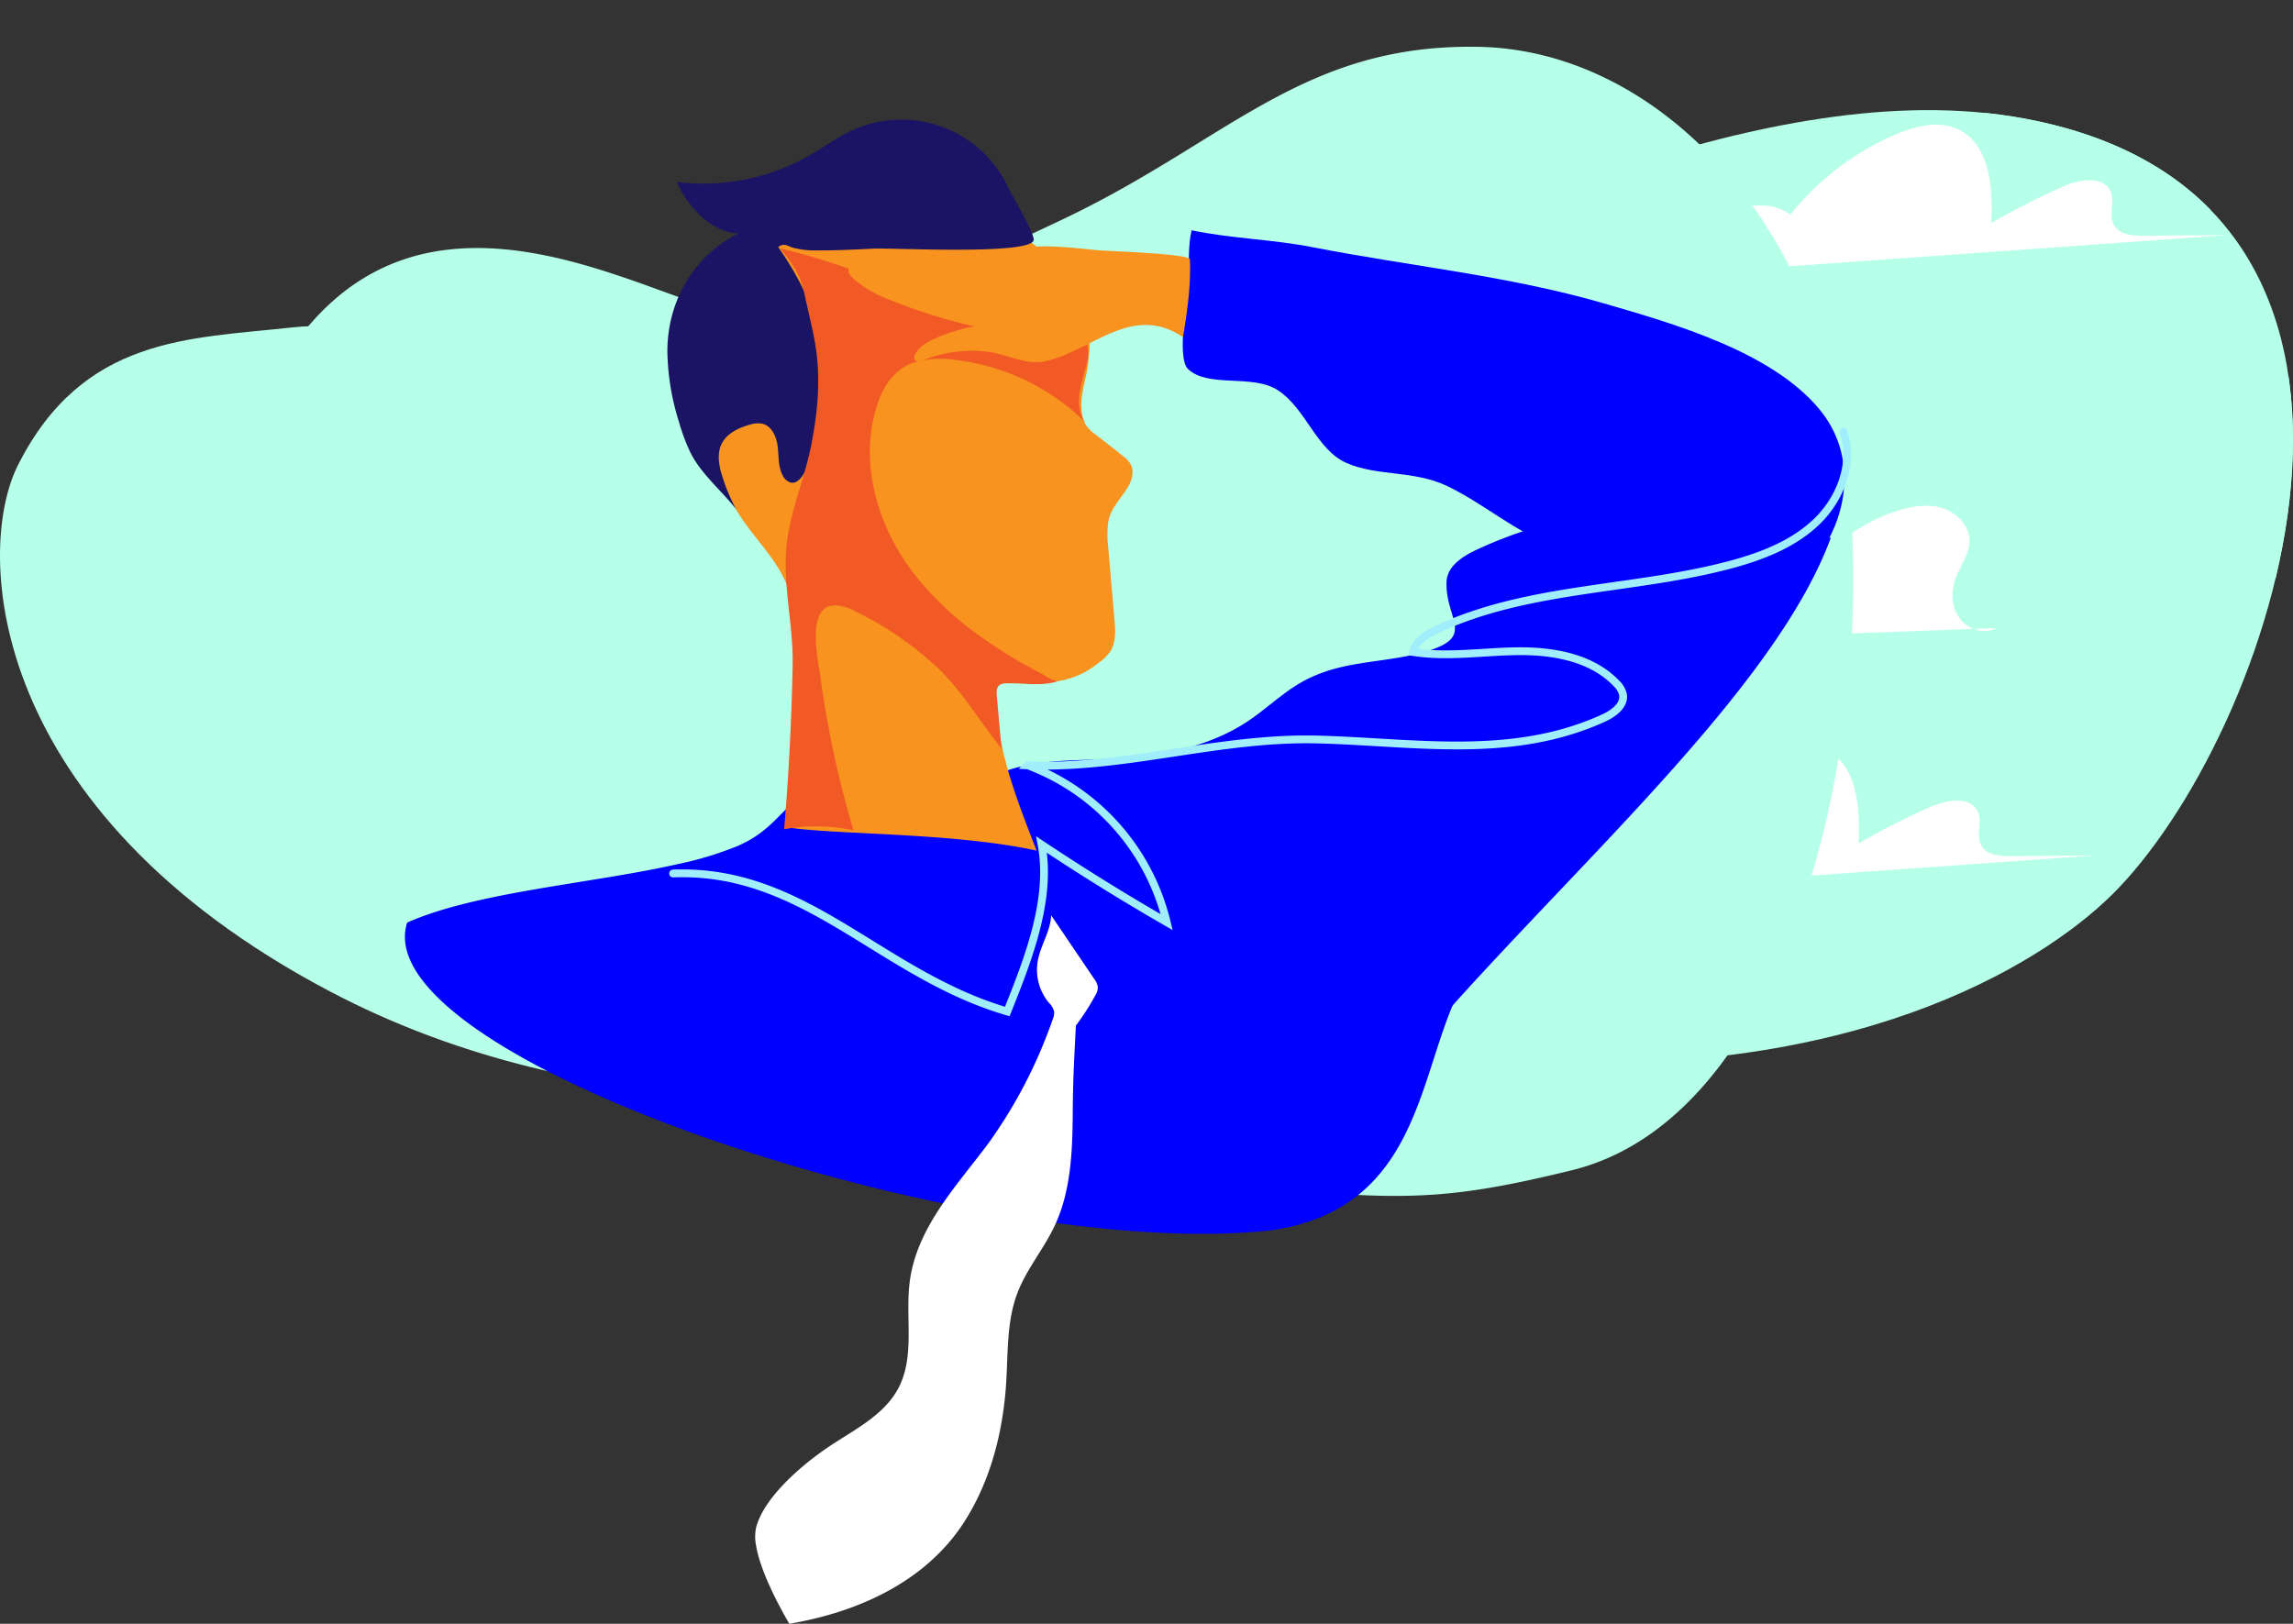 <svg xmlns="http://www.w3.org/2000/svg" xmlns:xlink="http://www.w3.org/1999/xlink" width="587.582" height="416.174" viewBox="0 0 587.582 416.174">
  <rect x="0" y="0" width="587.582" height="416.174" fill="#333333" stroke="none"/>
  <defs>
    <clipPath id="clip-path">
      <path d="M530.431,946.972c-73.214,6.469-148.171,11.182-214.364-23.71-87.712-46.236-91.18-112.539-79.838-134.954,16.667-32.941,43.834-32.285,69.951-35.172,29.437-3.254,66.651,14.167,95.8,13.386,13.095-.351,23.258-7.93,35.043-11.8,13.452-4.418,29.506-4.019,43.528-5.495,30.626-3.224,61.02-9.46,91.414-12.82s111-49.416,178.456-36.817c108.982,20.355,65.789,153.8,23.754,197.515-16.4,17.061-62.6,47.771-147.119,44.359C612.427,940.873,547.6,945.455,530.431,946.972Z" transform="translate(-231.581 -697.413)" fill="#fff"/>
    </clipPath>
  </defs>
  <g transform="translate(-700 -236.259)">
    <g transform="translate(700 264.486)">
      <path d="M530.431,946.972c-73.214,6.469-148.171,11.182-214.364-23.71-87.712-46.236-91.18-112.539-79.838-134.954,16.667-32.941,43.834-32.285,69.951-35.172,29.437-3.254,66.651,14.167,95.8,13.386,13.095-.351,23.258-7.93,35.043-11.8,13.452-4.418,29.506-4.019,43.528-5.495,30.626-3.224,61.02-9.46,91.414-12.82s111-49.416,178.456-36.817c108.982,20.355,65.789,153.8,23.754,197.515-16.4,17.061-62.6,47.771-147.119,44.359C612.427,940.873,547.6,945.455,530.431,946.972Z" transform="translate(-231.581 -697.413)" fill="#b6ffe8"/>
      <g transform="translate(0 0)" clip-path="url(#clip-path)">
        <path d="M2093.325,740.01a37.675,37.675,0,0,1-6.856,14.227c-5.607,7.027-12.37,7.154-20.932,7.507-13.344.55-26.449-1.285-39.774-2.131-12.159-.772-24.414-1.54-36.484.116-8.879,1.219-17.559,3.739-26.479,4.614-9.479.93-19.028-.015-28.523-.763a691.249,691.249,0,0,0-79.615-1.672c-25.177.922-50.773,1.843-75.791,4.85-35.878,4.313-71.651,9.576-107.084,16.39q-7.128,1.371-14.236,2.826c-2.385.489-10.791,3.487-12.826,2.705-2.806-1.077-2.158-5.243-2.433-8.062l-1.865-19.076c-.01-.108,60.937-6.626,64.368-7L1807.258,743.4c16.916-1.839,34.548-1.848,51.11-4.755,14.329-2.515,27.271-4.446,41.956-4.031,16.555.468,32.812,3.461,49.411,3.381,8.633-.042,17.453-.669,25.411-4.015,8.536-3.59,15.5-10.055,23.431-14.836,16.85-10.158,37.464-7.021,56.092-13.637,4.461-1.584,8.936-3.458,12.459-6.62s5.979-7.848,5.39-12.544c-.947-7.544-9.209-10.947-15.711-12.41-8.864-2-17.884-4.229-26.9-6.242-20.932-4.672-42.566-5.653-63.934-4.5-29.306,1.587-58.234,7.123-87.1,12.413-62.776,11.5-125.89,21.922-189.588,25.9-7.033.439-14.342.757-20.86-1.921,2.624-2.083,6.009-2.89,9.275-3.637q168.672-38.568,340.234-62.594c8.772-1.228,17.786-2.418,26.41-.4,12.905,3.027,22.069,16.324,28.777,26.992,8.762,13.936,14.544,29.7,18.512,45.613,2.363,9.48,3.979,19.32,2.731,29.01A45.69,45.69,0,0,1,2093.325,740.01Z" transform="translate(-1455.531 -640.474)" fill="#b6ffe8"/>
        <path d="M3610.543,1648.927c12.668-.31,22.531-6.085,27.879-14.869s7.839-16.78,16.135-22.857a26.159,26.159,0,0,1,24-3.4c-4.428-13.562.88-29.707,12.492-38,6.524-4.657,15.29-6.846,22.723-3.845,9.388,3.79,14.151,14.839,13.742,24.955s-4.894,19.561-9.293,28.679c4.151-3.9,8.8-8.024,14.491-8.336s11.707,5.689,9.117,10.761a44.643,44.643,0,0,1,16.207-9.468c3.761-1.23,7.866-1.948,11.656-.813s7.111,4.544,7.082,8.5c-.025,3.4-2.352,6.3-3.536,9.484-1.24,3.342-1.13,7.328.94,10.23s6.3,4.286,9.43,2.576" transform="translate(-3272.091 -1509.772)" fill="#fff"/>
        <path d="M3659.2,849.3a232.043,232.043,0,0,1,24.535-14.513c7.04-3.6,16-6.711,22.376-2.03a69.9,69.9,0,0,1,26.841-20.478c5.136-2.212,11.148-3.769,16.2-1.375,8.165,3.867,8.912,15,8.477,24.019a181.73,181.73,0,0,1,18.525-9.43c4.187-1.838,10.44-2.752,12.118,1.5,1.035,2.623-.575,5.825.723,8.329,1.335,2.573,4.827,2.883,7.725,2.858l21.46-.192" transform="translate(-3281.357 -646.967)" fill="#fff"/>
        <path d="M3659.2,849.3a232.043,232.043,0,0,1,24.535-14.513c7.04-3.6,16-6.711,22.376-2.03a69.9,69.9,0,0,1,26.841-20.478c5.136-2.212,11.148-3.769,16.2-1.375,8.165,3.867,8.912,15,8.477,24.019a181.73,181.73,0,0,1,18.525-9.43c4.187-1.838,10.44-2.752,12.118,1.5,1.035,2.623-.575,5.825.723,8.329,1.335,2.573,4.827,2.883,7.725,2.858l21.46-.192" transform="translate(-3247.357 -805.967)" fill="#fff"/>
      </g>
    </g>
    <path d="M232.7,690.974c-8.3,22.342-.121,64.421,10.561,84.979s27.182,34.805,44.231,45.959c33.511,21.923,70.369,33.779,107.267,42.6a737.841,737.841,0,0,0,107.788,17.5c29.568,2.565,41.721,1.929,70.843-5.2,58.97-14.436,81.365-120.909,68.663-192.791-9.694-54.858-49.175-94.361-92.594-95.148-45.216-.82-64.339,24.256-106.832,44.359-25.86,12.234-44.53,20.736-79.468,24.279C342.241,659.63,266.328,600.419,232.7,690.974Z" transform="translate(529.4 -340.611)" fill="#b6ffe8" style="mix-blend-mode: multiply;isolation: isolate"/>
    <path d="M1963.905,482.337l.575.575" transform="translate(-1036.557 -246.078)" fill="#f15a24"/>
    <g transform="translate(785.178 267)">
      <path d="M2558.842,981.8c1.837-8.174,9.449-13.984,17.461-16.434s16.551-2.229,24.922-2.618c12.471-.581,25.315-2.736,35.714-9.645,4.241-2.818,7.97-6.36,12.258-9.1,10.8-6.913,21.887-5.442,33.454-8.818,13.041-3.8,4.861-8.295,5.282-17.924.172-3.932,4.122-6.485,7.689-8.153a113.425,113.425,0,0,1,46.7-10.572c7.373-.077,15.026.314,22.161,2.163,7.3,1.891,14.254,5.068,21.911,5.346-18.151,49.372-96.55,109.185-128.123,159.6" transform="translate(-2402.427 -798.946)" fill="blue"/>
      <path d="M2141.767,1125.523c17.824-7.879,46.9-9.938,69.05-14.919a89.331,89.331,0,0,0,15.676-4.721c13.888-6.078,11.387-16.078,33.53-18.88,16.687-2.111,35.154-.288,51.888.8,10.677.692,27.779,2.073,30.975,7.091,12.524-2.76,26.561,2.136,38.232,4.3,13.872,2.56,27.223,6.058,34.968,11.686,9.24,6.715,13.009,13.768,4.217,20.588-21.616,16.763-10.808,66.058-56.914,72.9C2288.3,1212.91,2130.5,1160.7,2141.767,1125.523Z" transform="translate(-2122.613 -919.803)" fill="blue"/>
      <path d="M2401.5,771.445c-3.317-8.248-10.979-14.086-14.553-22.393-4.763-11.068-9.3-23-10.052-35.141-.453-7.394.137-15.987,3.581-22.573,5.408-10.339,17.069-15.421,27.693-18.313,1.813-.494,2.994-1.124,4.778-1.6,3.363-.889,6.856-.051,10.176.353,7.982.972,15.722.675,23.619,2.8a48.036,48.036,0,0,1,31.009,27.125c1.837,4.2,1.493,8.718.955,13.151-.514,4.247-2.212,8.155-1.582,12.5a8.075,8.075,0,0,0,1.044,3.187,10.716,10.716,0,0,0,2.718,2.618q3.41,2.594,6.743,5.287a7.656,7.656,0,0,1,1.92,1.988c1.027,1.767.5,4.058-.538,5.821-1.815,3.1-4.555,5.493-5.15,9.193a27.135,27.135,0,0,0,.028,6.591q.792,9.149,1.579,18.3c.246,2.848.432,5.943-1.146,8.326a12.176,12.176,0,0,1-3.008,2.868,21.572,21.572,0,0,1-11.479,4.767,76.443,76.443,0,0,1-14.769-.011c-.46,15.3,4.6,28.284,10.454,43.307-21.5-4.715-51.707-4-64.265-6.018q2.238-24.34,2.122-48.82a41.08,41.08,0,0,0-1.1-11.046A22.522,22.522,0,0,0,2401.5,771.445Z" transform="translate(-2285.067 -652.314)" fill="#f7931e"/>
      <path d="M2377,717.059q.442.53.866,1.071a48.556,48.556,0,0,1-3.531-8.414c-.833-2.662-1.415-5.638-.241-8.17,1.281-2.768,4.326-4.261,7.269-5.062a6.651,6.651,0,0,1,3.188-.269c2.458.559,3.682,3.357,3.983,5.86s.091,5.172,1.271,7.4a3.4,3.4,0,0,0,2.066,1.837c3.518.826,5.791-8.18,6.324-10.53a68.535,68.535,0,0,0,1.006-25.745c-1.465-9.266-5.315-16.513-10.533-24.1,1.56-1.147,2.347-.233,3.807.184a22.008,22.008,0,0,0,6.137.683c4.784.035,9.564-.217,14.342-.448,5.045-.244,39.954,1.682,41.165-2.128.459-1.441-5.62-11.662-6.456-13.431a30.224,30.224,0,0,0-40.223-14.676c-3.732,1.734-7.064,4.2-10.625,6.264a54.8,54.8,0,0,1-34.071,6.878c2.26,5.876,8.942,13.158,15.784,13.172-11.565,5.744-18.187,17.333-18.267,30.084a63.086,63.086,0,0,0,2.968,18.232,50.5,50.5,0,0,0,2.83,7.638C2368.583,708.62,2373.257,712.576,2377,717.059Z" transform="translate(-2274.428 -618.366)" fill="#1b1464"/>
      <path d="M2734.086,697.95c10.007,2.107,20.732,2.319,30.9,4.31,24.967,4.891,50.07,7.27,74.759,14.427,18.24,5.287,42.824,12.367,55.079,26.979,10.1,12.045,7.53,28.21-1.2,39.048-13.6,16.879-49.6,2.659-67.238-4.038-9.707-3.685-17.471-10.68-26.744-15.141-8.62-4.147-18.008-2.467-25.91-5.968-7.732-3.427-10.361-13.966-17.579-18.645-6.5-4.213-17.765-.495-22.977-5.391-3.079-2.892-.047-18.978.121-22.993C2733.467,706.277,2733.128,701.924,2734.086,697.95Z" transform="translate(-2513.906 -669.663)" fill="blue"/>
      <path d="M2423.787,1353.221c1.024,6.7,5.948,15.8,8.54,20.266,17.4-2.9,34.841-10.666,44.719-25.919,6.9-10.66,10.106-23.4,10.88-36.077.466-7.646.127-15.535,2.836-22.7,2.329-6.157,6.746-11.3,9.554-17.258,4.449-9.434,4.6-20.246,4.668-30.677.046-6.93.44-13.7.785-20.682a63.345,63.345,0,0,0,4.941-7.659,4.251,4.251,0,0,0,.694-2.118,4.4,4.4,0,0,0-.958-2.214q-5.5-8.132-11.008-16.265c-.165,4.112-2.755,7.749-3.453,11.805a13.245,13.245,0,0,0,2.82,10.552,5.016,5.016,0,0,1,1.39,2.287,4.114,4.114,0,0,1-.331,1.922,123.878,123.878,0,0,1-16.475,31.82c-8.029,10.816-18.3,21.418-20.173,35.355-1.231,9.171,1.394,19.152-2.881,27.359-3.858,7.408-12.158,11.086-19,15.873-6.168,4.313-15.334,12.151-17.456,19.752A11.121,11.121,0,0,0,2423.787,1353.221Z" transform="translate(-2315.255 -988.054)" fill="#fff"/>
      <path d="M2455.844,715.067c8.979,2.957,17.794,6.4,26.847,9.2,8.312,2.566,17.16,6.071,25.922,6.275,4.1.1,9.146.05,11.119,3.649a8.335,8.335,0,0,1,.529,5.41c-.459,2.676-1.436,5.242-1.9,7.918s-.344,5.615,1.2,7.848a57.127,57.127,0,0,0-32.755-15.762,25.841,25.841,0,0,0-10.621.513c-4.993,1.513-7.879,5.6-9.547,10.361-5.114,14.6-.391,31.318,8.989,43.621a80.466,80.466,0,0,0,17.328,16.4c3.32,2.378,6.773,4.565,10.3,6.617,1.663.967,3.367,1.853,5.057,2.754,1,.531,3.479,2.377,4.695,1.924-4.272,1.59-9.014.51-13.568.673a2.87,2.87,0,0,0-1.67.432c-.805.615-.791,1.809-.7,2.819q.6,6.745,1.206,13.489c-5.436-6.761-10.009-14.652-16.306-20.661a85.618,85.618,0,0,0-21.026-14.467,12.039,12.039,0,0,0-5.232-1.617c-7.54,0-4.531,13.394-3.93,17.85a264.313,264.313,0,0,0,8.532,39.788,46.9,46.9,0,0,0-17.744-.24q1.771-20.994,2.182-42.073c.221-11.354-3.143-22.258-1.16-33.612,1.368-7.836,4.472-15.279,5.983-23.089,1.5-7.752,2.283-15.566,1.275-23.4-.667-5.17-2.055-10.107-3.108-15.19-.994-4.8-3.026-7.67-6.214-11.512C2446.385,712.1,2451.136,713.517,2455.844,715.067Z" transform="translate(-2326.813 -678.063)" fill="#f15a24"/>
      <path d="M2520.88,736.347a34.421,34.421,0,0,1,5.433.168c5.357.592,9.8,3.625,15.172,2.413,11.774-2.659,22.12-14.923,35.09-6.13,1.046-6.164,2.075-13.419,1.777-19.9-.07-1.52-20.527-2.1-23.755-2.4-5.361-.51-11.078-1.234-16.426-.86a144.134,144.134,0,0,0-16.954,2.55c-4.869.931-9.966,2.451-14.9,2.852a86.8,86.8,0,0,1-13.918-.412,1.88,1.88,0,0,0-.947.082,1.278,1.278,0,0,0-.447,1.682c.611,1.317,2.977,2.878,4.145,3.7a28.2,28.2,0,0,0,5.516,2.83,143.5,143.5,0,0,0,22.475,7.122A43.8,43.8,0,0,0,2513,733.159c-2,.9-4.051,2.056-5.053,4.007a1.474,1.474,0,0,0-.127,1.406c.417.684,1.449.441,2.191.14A33.257,33.257,0,0,1,2520.88,736.347Z" transform="translate(-2358.614 -677.124)" fill="#f7931e"/>
      <path d="M2638.881,843.157c2.745,7.933-.7,17.032-6.7,22.9s-14.142,9.014-22.249,11.185c-24.918,6.672-52.005,5.63-75.327,16.656-2.6,1.229-5.393,2.925-6.04,5.727,8.922,1.408,18.017-.127,27.049-.2s18.778,1.68,25.032,8.2a5.847,5.847,0,0,1,1.723,2.849c.516,2.787-2.4,4.912-4.974,6.091-23.6,10.793-48.707,6.082-73.5,5.488-25.161-.6-49.36,7.659-74.041,6.623a57.312,57.312,0,0,1,35.606,40.2q-16.348-9.418-32.064-19.88c2.649,14.187-3.586,29.715-8.788,42.777-32.638-9.57-51.653-36.679-85.639-35.375" transform="translate(-2251.668 -763.257)" fill="none" stroke="#a0edfc" stroke-linecap="round" stroke-miterlimit="10" stroke-width="2"/>
    </g>
  </g>
</svg>
